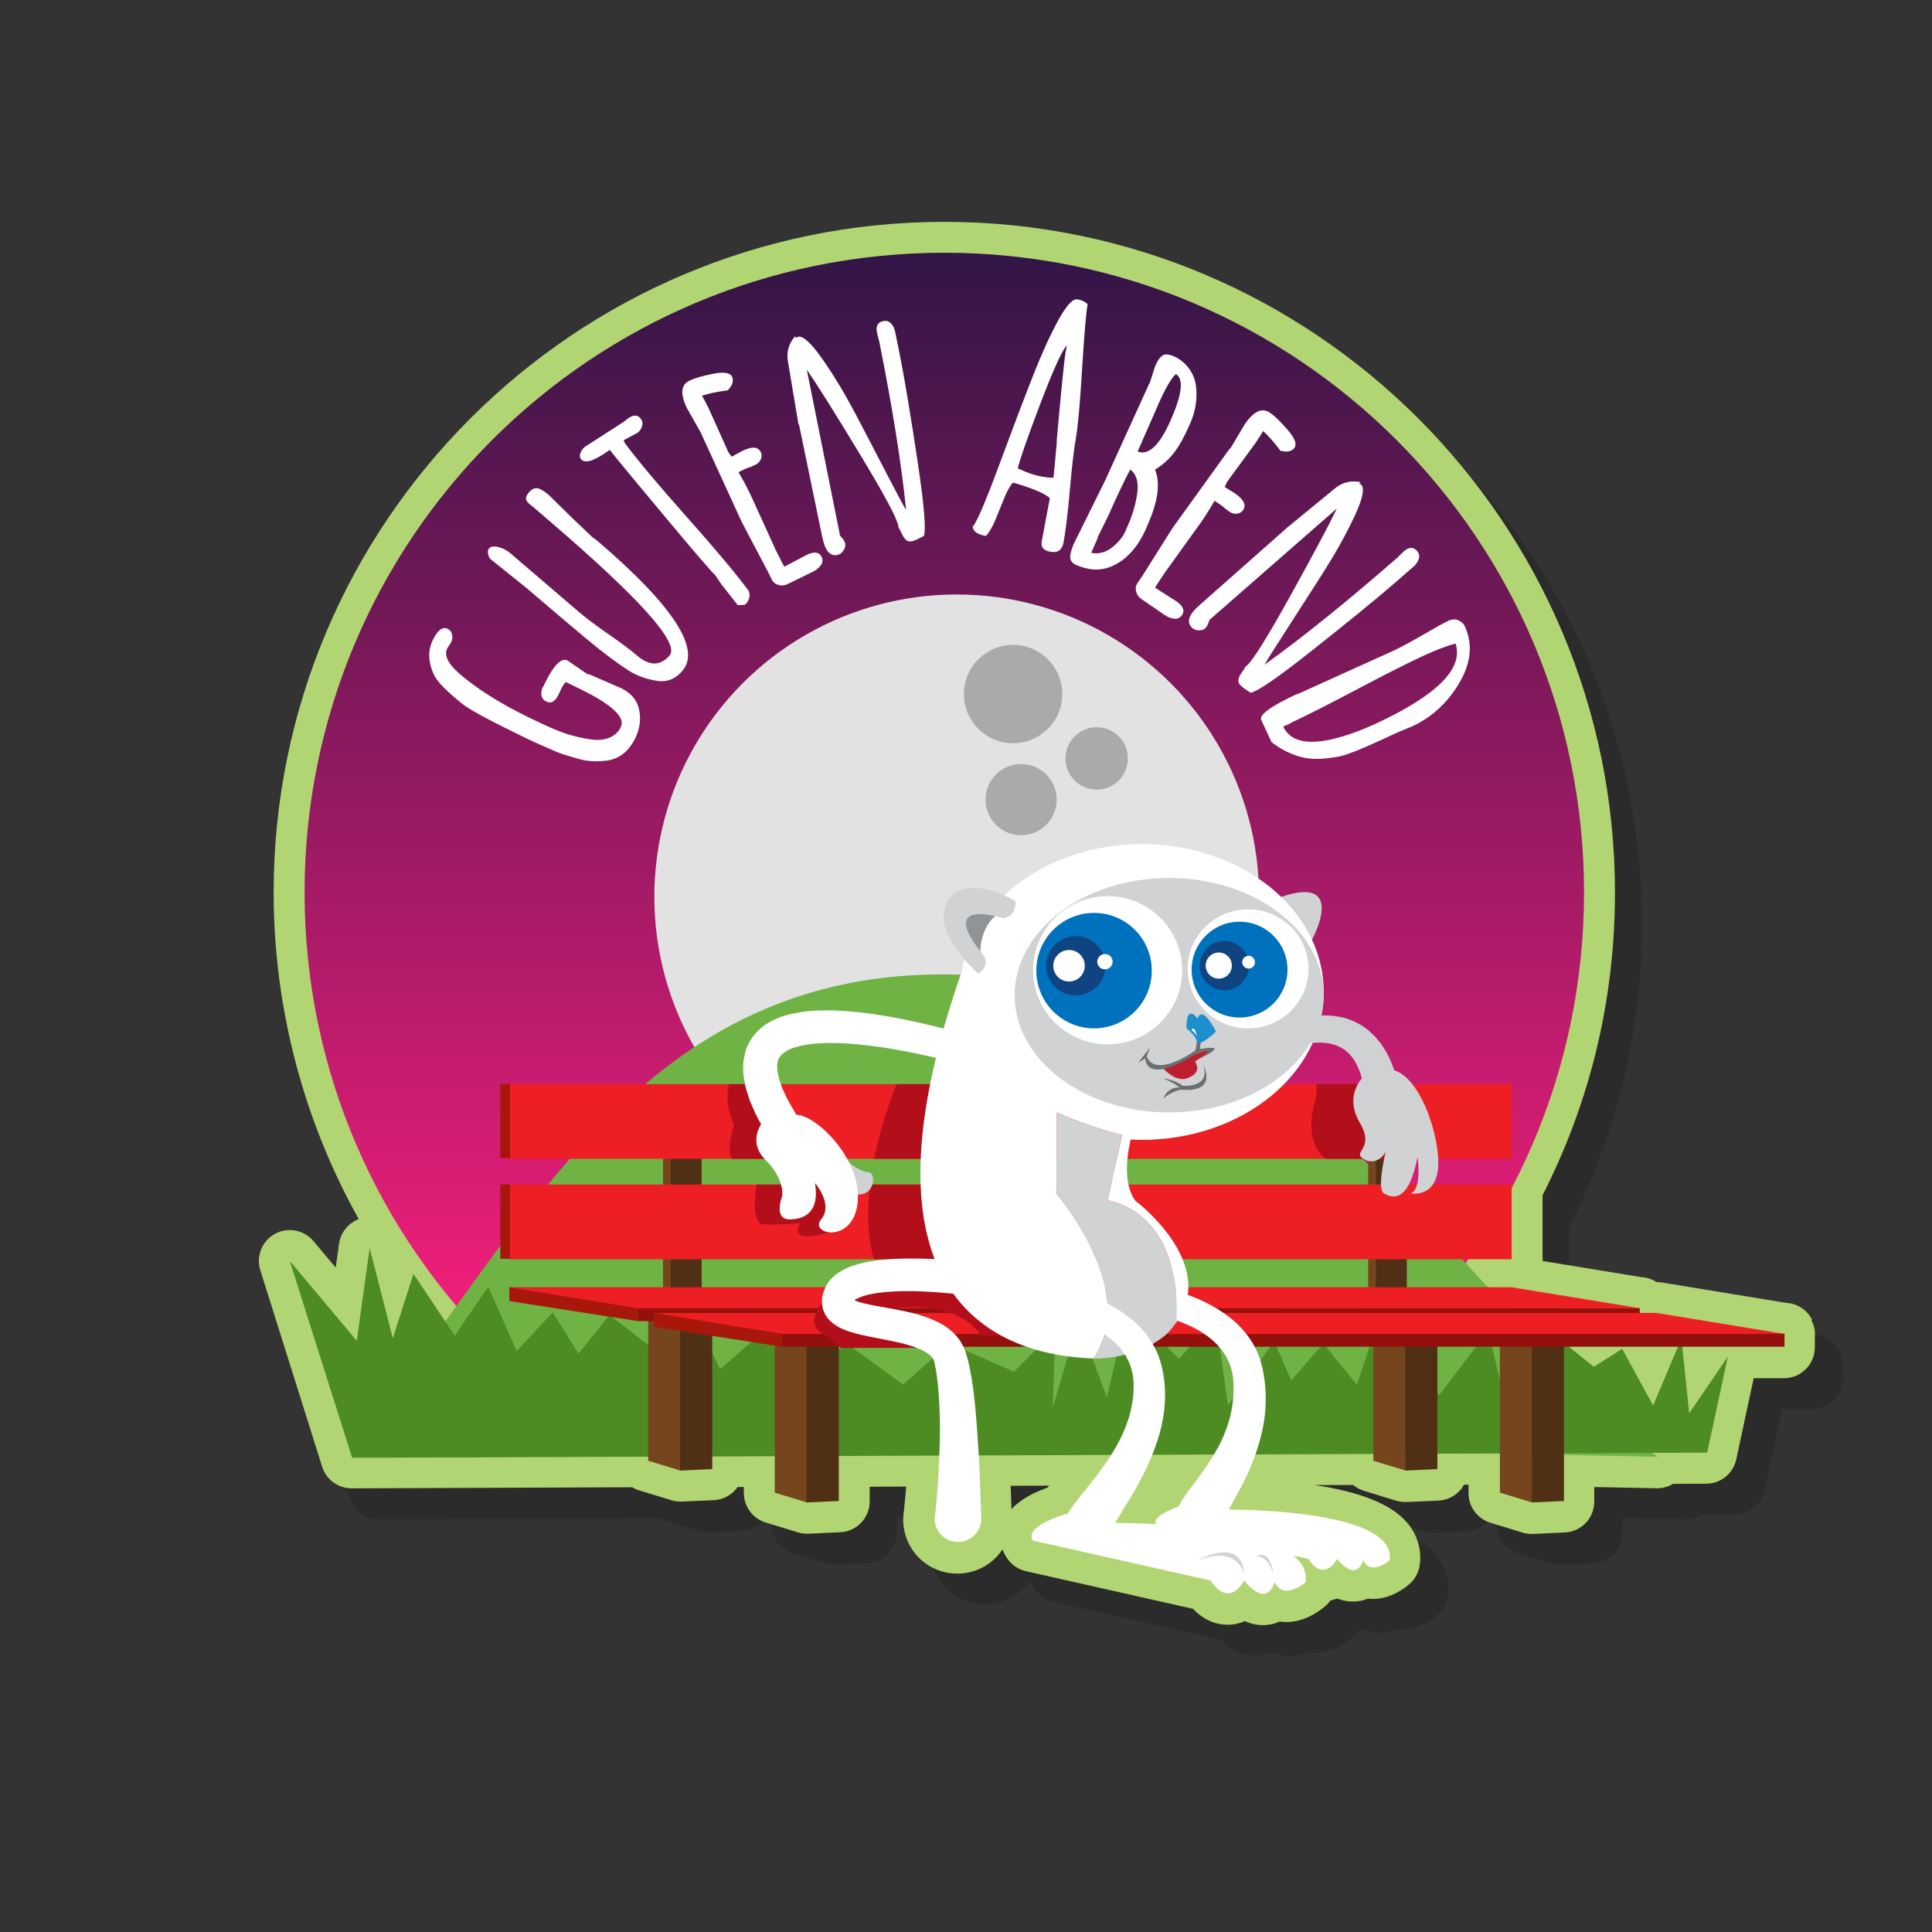 <svg xmlns="http://www.w3.org/2000/svg" width="250" height="250" viewBox="0 0 250 250"><rect x="0" y="0" width="250" height="250" fill="#333333" stroke="none"/><path opacity=".15" d="M237.983 174.766c-.63-1.23-1.877-2.092-3.335-2.174l-16.16-2.646c-.213-.035-.427-.053-.642-.053-.56-.36-1.216-.584-1.92-.625l-12.824-2.098c.004-.074.006-.15.006-.225v-8.277c6.217-12.234 9.367-25.41 9.367-39.18 0-47.852-38.93-86.782-86.782-86.782S38.91 71.636 38.91 119.488c0 14.872 3.84 29.428 11.008 42.27-1.34.506-2.342 1.71-2.547 3.193l-.42 3.08-2.88-3.43c-.78-.93-1.91-1.43-3.06-1.43-.65 0-1.31.16-1.92.49-1.67.92-2.46 2.89-1.89 4.71l8 25.42c.53 1.67 2.07 2.8 3.82 2.8l36.31-.14c.28.17.58.31.9.4l4.02 1.23c.42.15.87.22 1.31.22h.19l4.13-.18c1.29-.05 2.41-.72 3.1-1.7h.81v.76c0 1.76 1.15 3.32 2.83 3.83l4.02 1.23c.42.15.87.22 1.31.22h.19l4.12-.19c2.14-.09 3.82-1.85 3.82-3.99v-1.9l4.72-.02c-.03.4-.06.76-.09 1.07-.06.74-.11 1.32-.16 1.72l-.08.71c-.03.32-.04.64-.03.97.12 3.81 3.2 6.79 7.01 6.79h.22c1.87-.06 3.61-.84 4.89-2.2.28-.29.53-.6.74-.93.26.71.66 1.31 1.09 1.74.54.54 1.21.91 1.96 1.08l21.62 4.87c1.6 1.67 3.26 2.06 4.47 2.06.82 0 1.57-.17 2.24-.47.69.31 1.48.52 2.34.52.81 0 1.53-.17 2.18-.47.29.05.59.07.89.07 2.52 0 4.54-1.62 5.09-2.12.23-.2.43-.43.6-.67.31-.06.61-.15.9-.25.6.24 1.27.39 2.01.39.72 0 1.37-.14 1.95-.38.22.03.44.04.67.04 2.36 0 4.23-1.5 4.74-1.96.71-.64 1.17-1.5 1.3-2.45.27-1.99-.33-3.94-1.68-5.51-2.02-2.33-6.01-3.94-11.91-4.81l4.97-.02c.4.34.87.6 1.4.76l4.01 1.23c.42.14.87.22 1.31.22h.19l4.13-.18c1.44-.07 2.67-.89 3.32-2.07h.58v1.11c0 1.76 1.15 3.31 2.83 3.82l4.02 1.23c.42.14.87.22 1.31.22h.19l4.13-.19c2.14-.09 3.82-1.85 3.82-3.99v-1.89l8.13.16c.74 0 1.44-.2 2.05-.57l4.29-.02c1.88 0 3.5-1.32 3.9-3.16l2.25-10.49h3.92c2.2 0 3.99-1.78 4-3.98l.01-1.27.01-.11c.05-.76-.12-1.5-.45-2.14zm-103.6 24.52l-.052-1.606-.05-1.42 4.96-.02-.18.252c-1.72.62-3.48 1.477-4.67 2.793z"/><path fill="#B2D573" d="M234.483 170.766c-.63-1.23-1.877-2.092-3.335-2.174l-16.16-2.646c-.213-.035-.427-.053-.642-.053-.56-.36-1.216-.584-1.92-.625l-12.824-2.098c.004-.074.006-.15.006-.225v-8.277c6.217-12.234 9.367-25.41 9.367-39.18 0-47.852-38.93-86.782-86.782-86.782S35.41 67.636 35.41 115.488c0 14.872 3.84 29.428 11.01 42.27-1.34.506-2.343 1.71-2.55 3.193l-.427 3.08-2.878-3.43c-.782-.93-1.915-1.43-3.067-1.43-.654 0-1.314.16-1.92.49-1.673.92-2.466 2.89-1.893 4.71l8 25.42c.524 1.67 2.07 2.8 3.815 2.8l36.308-.14c.278.17.58.31.9.4l4.015 1.23c.42.15.864.22 1.313.22h.186l4.125-.18c1.288-.05 2.412-.72 3.1-1.7h.805v.76c0 1.76 1.15 3.32 2.833 3.83l4.015 1.23c.42.15.864.22 1.313.22h.186l4.12-.19c2.13-.09 3.82-1.85 3.82-3.99v-1.9l4.72-.02c-.03.4-.06.76-.09 1.07-.06.74-.12 1.32-.16 1.72l-.09.71c-.04.32-.05.64-.04.97.12 3.81 3.19 6.79 7 6.79h.22c1.87-.06 3.61-.84 4.89-2.2.27-.29.52-.6.74-.93.25.71.65 1.31 1.08 1.74.53.54 1.21.91 1.95 1.08l21.62 4.87c1.59 1.67 3.25 2.06 4.46 2.06.82 0 1.57-.17 2.24-.47.69.31 1.47.52 2.34.52.81 0 1.53-.17 2.17-.47.29.05.58.07.88.07 2.52 0 4.54-1.62 5.09-2.12.23-.2.43-.43.6-.67.31-.06.61-.15.9-.25.59.24 1.26.39 2 .39.72 0 1.37-.14 1.95-.38.22.03.44.04.67.04 2.36 0 4.23-1.5 4.74-1.96.71-.64 1.17-1.5 1.3-2.45.27-1.99-.33-3.94-1.68-5.51-2.02-2.33-6.01-3.94-11.91-4.81l4.97-.02c.4.34.87.6 1.39.76l4.02 1.23c.42.14.86.22 1.31.22h.19l4.12-.18c1.44-.07 2.67-.89 3.32-2.07h.58v1.11c0 1.76 1.15 3.31 2.83 3.82l4.01 1.23c.42.14.86.22 1.31.22h.18l4.12-.19c2.14-.09 3.82-1.85 3.82-3.99v-1.89l8.13.16c.74 0 1.44-.2 2.05-.57l4.3-.02c1.88 0 3.5-1.32 3.9-3.16l2.25-10.49h3.91c2.2 0 3.99-1.78 4-3.98v-1.27l.01-.11c.05-.76-.11-1.5-.45-2.14zm-103.6 24.52l-.052-1.606-.05-1.42 4.96-.02-.18.252c-1.72.62-3.48 1.477-4.67 2.793z"/><linearGradient id="a" gradientUnits="userSpaceOnUse" x1="122.193" y1="16.127" x2="122.193" y2="200.079"><stop offset="0" stop-color="#1B1440"/><stop offset=".819" stop-color="#ED1E79"/></linearGradient><path fill="url(#a)" d="M64.332 174.666h115.723c15.37-15.03 24.92-35.982 24.92-59.178 0-45.72-37.062-82.782-82.78-82.782-45.72 0-82.783 37.063-82.783 82.782 0 23.196 9.55 44.15 24.92 59.178z"/><circle fill="#E2E2E2" cx="123.797" cy="116.049" r="39.125"/><circle fill="#AAA" cx="131.095" cy="89.809" r="6.365"/><circle fill="#AAA" cx="132.13" cy="103.472" r="4.606"/><circle fill="#AAA" cx="141.911" cy="98.142" r="4.037"/><path fill="#6FB344" d="M46.833 185.166c19.94-23.867 34.775-59.08 75.058-59.08 47.14 0 70.26 45.8 92.61 62.414"/><path fill="#75451D" d="M85.792 144.79h4v23.376h-4z"/><path fill="#4F3014" d="M86.792 144.79h4v23.376h-4z"/><path fill="#75451D" d="M177.042 144.79h4v23.376h-4z"/><path fill="#4F3014" d="M178.042 144.79h4v23.376h-4z"/><path fill="#ED1F24" d="M65.897 140.285h129.71v9.668H65.897z"/><path fill="#4C8C22" d="M37.5 163.166l8.667 10.334 1.666-12 3 11.666 2.668-8.334 5.34 8 4.34-6.332 3.67 8.332 4.67-5 3.34 5.334 4-5 7.34 5.666 5-2.666 2 4 5.33-4.666 6 5.666 5-4.334 7.34 5.334 6-5.334 8.34 3.668 5.34-5.334-.33 10 3.33-11.334 3.67 10 2.72-11.568 6.62 6.568 4.74-5.207 1.6 11.207 5.99-8.275 2.19 5.074 4.16-4.79 4.34 5.34 3-9 7.67 10.34 6.34-8.33 2.33 10 6.33-9.33 5 4 3.66-2.33 4 7.34 3.67-8.66 1 9.67 5-7.33-2.67 12.42-175.34.67"/><path fill="#B20F1B" d="M95 145.584s-1.05 2.656-.302 4.37h8.565l.07-.038-5.104-9.63h-3.88c-.37 1.267-.35 2.997.65 5.298z"/><path fill="#75451D" d="M88.042 190.29l-4.166-1.27v-19.727h4.166"/><path fill="#4F3014" d="M92.167 190.104L88 190.29v-20.997h4.167"/><path fill="#75451D" d="M104.417 194.416l-4.166-1.27v-19.728h4.17"/><path fill="#4F3014" d="M108.542 194.23l-4.166.186v-20.998h4.166"/><path fill="#B20F1B" d="M170.167 142.5c-.66 2.148-.99 5.768 1.44 7.453h8.845c.744-.162 1.215-.287 1.215-.287l-4.112-9.38h-7.253c.107.638.115 1.402-.135 2.214z"/><path fill="#75451D" d="M181.875 190.29l-4.167-1.27v-19.727h4.167"/><path fill="#4F3014" d="M186 190.104l-4.167.187V169.3H186"/><path fill="#75451D" d="M198.25 194.416l-4.167-1.27v-19.728h4.167"/><path fill="#4F3014" d="M202.375 194.23l-4.167.186v-20.998h4.167"/><path fill="#ED1F24" d="M65.897 153.277h129.71v9.668H65.897z"/><path fill="#A8170C" d="M82.455 170.94l-16.542-2.577v-1.812l16.542 2.58"/><path fill="#93100C" d="M212.18 170.94l-129.728.01v-1.85l129.736.162"/><path fill="#ED1F24" d="M212.227 169.29H82.515l-16.618-2.72h129.71"/><path fill="#B20F1B" d="M101.667 153.334l-.312-.057H97.9c-.22 1.447-.61 5.006.85 5.14 1.833.167 4.833-.167 4.833-.167s-1.166 1.75.834 1.75 6.083-1.25 5.916-5c-.03-.664-.183-1.23-.408-1.723h-8.17l-.088.057zm24.28-3.38l1.17-9.67h-10.815l-.3.05s-1.798 4.24-2.872 9.62h12.817zm-.4 3.323h-12.95c-.393 3.246-.383 6.656.482 9.668h11.29l1.17-9.668z"/><path fill="#A8170C" d="M101.187 174.266l-16.54-2.578v-1.813l16.54 2.578"/><path fill="#93100C" d="M230.91 174.266l-129.727.007v-1.85l129.737.16"/><path fill="#ED1F24" d="M230.958 172.613H101.246l-16.616-2.72h129.71"/><path fill="#B20F1B" d="M112.542 169.854s10.438-2.813 14.375 2.938l4.375.125-6.5-7.375s-18.75-.375-16.375 2.875 4.125 1.437 4.125 1.437z"/><path fill="#B20F1B" d="M106.917 167.916s-3.5 3.5 0 4.875l1.875 1.63h9.75l-6.625-5.5-5-1z"/><path fill="#FFF" d="M157.016 195.346c.085-.094.16-.195.24-.293-2.425.475-4.872-.06-4.872-.06-3.803 1.415-2.743 2.3-2.743 2.3l19.65 4.426c2.13 3.18 3.72 0 3.72 0 2.66 3.18 3.37.17 3.37.17 1.06 2.12 3.44 0 3.44 0 .96-7.08-22.78-6.55-22.78-6.55z"/><path fill="#FFF" d="M146.547 165.908l.507.06c.31.046.764.116 1.342.204 1.143.19 2.75.547 4.653 1.16 1.89.625 4.09 1.578 6.2 3.238 1.04.84 2.03 1.895 2.8 3.162.78 1.26 1.26 2.742 1.48 4.21.1.548.2 1.386.23 2.052.04.693.03 1.39 0 2.076-.07 1.377-.31 2.717-.64 3.973-.66 2.52-1.64 4.707-2.57 6.457-.93 1.75-1.73 3.13-2.15 3.977-.22.424-.32.713-.34.83-.03.133 0 .107-.01.123l-5.81-1.857c0 .02.11-.31.31-.707.2-.418.51-.885.85-1.39.69-1.02 1.67-2.187 2.65-3.636.97-1.447 2.02-3.143 2.7-5.094.34-.975.6-2 .74-3.06.07-.53.12-1.067.13-1.61.02-.57.01-.973-.05-1.654-.1-.992-.37-1.934-.85-2.773-.47-.85-1.11-1.61-1.86-2.26-1.5-1.31-3.37-2.1-4.99-2.65-1.64-.55-3.09-.78-4.09-.94-.5-.07-.9-.1-1.16-.12l-.38-.02.26-3.77z"/><path fill="#D0D2D3" d="M169.772 121.592s4.664-8.48-3.992-5.535c-8.657 2.945 3.992 5.535 3.992 5.535z"/><path fill="#FFF" d="M124.453 125.725c1.578-9.32 11.406-16.5 23.303-16.5 12.997 0 23.53 8.567 23.53 19.135 0 10.568-10.534 19.137-23.53 19.137-.488 0-.97-.016-1.453-.04-.52 2.27-.956 5.794.617 7.927 0 0 10.794 8.07 5.288 15.738.007-.057 1.417-13.436-8.883-15.82l1.87-8.426s-3.894-.916-8.44-2.924v10.557s10.868 12.68 4.715 21.27c-10.762-.33-32.418-6.09-17.017-50.07z"/><path fill="#D0D2D3" d="M136.756 154.508V143.95c4.546 2.01 8.438 2.925 8.438 2.925l-1.87 8.426c10.3 2.39 8.89 15.77 8.884 15.82-1.074 1.5-1.615 2.01-4.135 3.41 0 0-3.396 1.36-6.604 1.26 6.15-8.59-4.72-21.28-4.72-21.28z"/><ellipse fill="#D0D2D3" cx="151.291" cy="128.781" rx="19.996" ry="15.17"/><ellipse fill="#FFF" cx="161.503" cy="125.373" rx="7.816" ry="7.705"/><ellipse fill="#FFF" cx="143.325" cy="125.548" rx="9.648" ry="9.585"/><path fill="#6C6F71" d="M150.537 142.143s.512-1.545 2.102-1.414c0 0-.43-.47-2.11-1.18 0 0 1.48.14 2.5.95 0 0 3.73.34 2.65-2.73 0 0 2.09 3.66-2.88 3.24 0 0-1.23.23-2.28 1.13z"/><path fill="#BE1E2D" d="M154.61 137.354s1.194 1.447-1.09 2.207c0 0-1.297.54-3.076-1.38 0 0 9.907-4.49 4.166-.82z"/><path fill="#6C6F71" d="M154.958 134.27l-.26 1.64s-5.12 3.747-6.322.782l.447-1.148-1.537 1.97.922-.57s-.14 3.638 6.544-.583c0 0 3.077-1.23.364.67 0 0 4.506-2.04.14-1.28l.172-1.26-.47-.21z"/><path fill="#1D8FCD" d="M157.338 133.475s-1.738-3.54-2.38-1.67c0 0-1.438-2.104-1.438 1.273 0 0 1.362.93 1.438 2.055 0 0 1.408-.567 2.38-1.658z"/><path fill="#FFF" d="M154.958 134.27s-.088-.477-.763-.953c0 0 .25-.917.763.953z"/><circle fill="#0071BC" cx="141.572" cy="125.599" r="7.471"/><path fill="#0F4481" d="M142.11 127.48c1.387-1.605 1.213-4.025-.39-5.413-1.603-1.385-4.024-1.212-5.413.392-1.385 1.6-1.21 4.02.39 5.41 1.604 1.38 4.027 1.21 5.412-.39z"/><path fill="#FFF" d="M139.875 126.303c.738-.852.644-2.14-.208-2.875-.85-.736-2.138-.646-2.875.207s-.643 2.14.208 2.877c.853.736 2.138.642 2.875-.21z"/><circle fill="#FFF" cx="142.979" cy="124.441" r=".993"/><circle fill="#0071BC" cx="160.399" cy="125.468" r="6.202"/><path fill="#0F4481" d="M160.846 127.03c1.15-1.333 1.006-3.342-.323-4.494-1.33-1.15-3.342-1.006-4.495.325-1.15 1.33-1.005 3.35.326 4.5 1.328 1.15 3.34 1.01 4.492-.32z"/><path fill="#FFF" d="M158.99 126.053c.612-.708.535-1.775-.173-2.387-.705-.61-1.774-.536-2.387.172-.61.708-.534 1.776.173 2.39.707.608 1.775.532 2.386-.175z"/><circle fill="#FFF" cx="161.567" cy="124.507" r=".825"/><path fill="#A8170C" d="M64.74 153.277H66v9.617h-1.26zm0-13.043H66v9.62h-1.26z"/><path fill="#919496" d="M126.854 123.73s-.375-4.5 3.25-6c0 0-4.938-1.814-5.75-.69s-1.25 4.002 2.5 6.69z"/><path fill="#D0D1D2" d="M108.458 149.238s2.498 2.432 3.85 2.432.81 4.186-2.702 2.498"/><path fill="#FFF" d="M98.913 144.893s-2.447 2.61.164 5.223c2.61 2.61 2.12 4.732 2.12 4.732s-1.142 2.938.98 2.938 3.918-1.14 3.265-4.732c0 0 2.448 2.773.815 4.732-1.63 1.957 4.243 3.264 4.733-2.285.49-5.54-5.386-11.26-7.997-11.26"/><path fill="#D0D2D3" d="M131.397 116.58s.23 1.967-1.6 2.24c0 0-8.954-2.924-2.42 4.935 0 0 .73 1.188-.777 2.238 0 0-6.03-5.16-4.11-9.09 0-.002 1.46-4.297 8.907-.322z"/><path fill="#FFF" d="M128.07 168.05l-.622-.104-1.818-.27c-1.573-.204-3.838-.468-6.527-.58-1.34-.046-2.793-.044-4.268.073-.734.06-1.48.15-2.182.3-.695.14-1.377.36-1.822.61-.22.12-.36.25-.41.32-.03.02-.04.07-.03.05l-.06.15c.01 0 .02-.02.02-.03l.01-.03c.01-.04 0-.17-.04-.28-.04-.12-.1-.18-.1-.18s.23.15.53.26c.61.23 1.46.42 2.32.59.91.16 1.82.33 2.73.49 1.88.38 3.87.74 5.92 1.85 1.01.55 2.09 1.41 2.78 2.67.17.31.32.63.43.96l.08.25.07.25.09.32c.12.42.23.84.32 1.35.39 1.95.58 3.61.73 5.28.14 1.64.26 3.18.35 4.6.17 2.84.25 5.2.31 6.86l.09 2.62c.05 1.66-1.25 3.05-2.92 3.1-1.66.05-3.05-1.26-3.1-2.92 0-.14 0-.28.02-.42l.01-.05.08-.64c.05-.43.11-1.05.17-1.85.14-1.6.29-3.89.36-6.63.04-1.37.06-2.85-.01-4.4-.04-1.53-.16-3.23-.37-4.71-.03-.35-.12-.79-.22-1.23l-.06-.33-.02-.08-.01-.04c.01.03-.02-.1.02.06v-.01l-.02-.07c-.02-.1-.06-.18-.1-.27-.17-.33-.53-.7-1.11-1.03-1.16-.68-2.88-1.1-4.63-1.45l-2.74-.54c-.95-.21-1.91-.4-3.02-.83-.54-.23-1.15-.5-1.82-1.11-.33-.31-.67-.74-.88-1.28-.22-.54-.27-1.13-.23-1.61.03-.26.07-.44.13-.69l.11-.35.06-.15c.18-.44.38-.79.63-1.11.5-.64 1.07-1.05 1.6-1.35 1.08-.61 2.07-.87 3.01-1.08.94-.2 1.83-.31 2.69-.38 1.71-.15 3.28-.14 4.73-.11 2.89.07 5.25.3 6.91.48l1.93.22.7.1c1.18.16 2.01 1.25 1.85 2.43-.16 1.18-1.25 2.01-2.43 1.85l-.06-.01-.05-.01zm14.23 29.02c.058-.064.106-.13.163-.195-2.133.232-2.88-.707-4.546-.96-5.833 1.835-4.242 3.43-4.242 3.43l22.975 5.177c2.482 3.727 4.342 0 4.342 0 3.1 3.727 3.936.207 3.936.207 1.238 2.48 4.018 0 4.018 0 1.116-8.28-26.646-7.66-26.646-7.66z"/><path fill="#D0D2D3" d="M160.997 203.69s-.783-3.825-6.084-1.757c0 .003 5.772-3.312 6.084 1.758zm3.76 0s-.283-3.382-2.313-2.274c0 0 1.522-.414 2.313 2.275z"/><path fill="#FFF" d="M133.547 165.908s.185.02.53.063c.33.05.803.12 1.4.22 1.196.2 2.875.58 4.864 1.24 1 .34 2.06.77 3.15 1.35 1.09.59 2.22 1.3 3.28 2.23 1.07.93 2.03 2.13 2.73 3.53.35.7.61 1.44.81 2.2.08.39.18.75.23 1.17.05.33.11.61.14 1.03.15 1.57.07 3-.16 4.45-.24 1.43-.63 2.78-1.1 4.03-.92 2.52-2.11 4.67-3.16 6.41-1.05 1.74-1.93 3.14-2.41 4-.24.43-.36.74-.38.84-.02.08-.01.07 0 .08h.01l-5.81-1.85.09-.22c.06-.15.16-.37.27-.57.24-.45.56-.92.94-1.44.76-1.04 1.83-2.25 2.95-3.74 1.12-1.49 2.35-3.23 3.28-5.23.46-.99.85-2.05 1.11-3.13.26-1.06.39-2.24.38-3.27.02-.22-.02-.59-.05-.9 0-.22-.08-.49-.11-.74-.11-.5-.25-.98-.46-1.44-.41-.91-1.01-1.74-1.75-2.44-1.48-1.43-3.41-2.3-5.1-2.89-1.7-.6-3.22-.85-4.27-1-.52-.08-.94-.11-1.21-.13-.26-.02-.4-.02-.4-.02l.26-3.77z"/><path fill="#D0D2D3" d="M176.31 139.47s-2.416 2.29-.363 5.79c2.053 3.502-1.086 3.742.483 4.707 1.57.967 3.138-.48 3.138-2.05 0 0-1.568 5.913-.483 6.517 1.087.604 3.14 1.328 4.347-4.707 0 0 .603 3.982-.846 4.707 0 0 3.138.604 3.5-3.258.36-3.863-2.414-12.674-6.396-12.795"/><path fill="#FFF" d="M126.103 138.21l-1.565-.448c-1.008-.275-2.458-.656-4.208-1.055-3.484-.785-8.237-1.71-12.82-1.752-1.123.027-2.26.055-3.27.252-1.004.176-1.963.443-2.558.846-.62.395-.882.783-1.038 1.252-.014.14-.036.27-.07.402-.043.123.01.314 0 .46-.025.298.06.655.133.993.036.328.175.676.29 1.004.114.326.196.635.356.934.295.594.487 1.115.76 1.54l.77 1.337.078.137c.64 1.102.26 2.506-.84 3.137-1.1.63-2.5.25-3.13-.85l-.02-.04-.87-1.59c-.29-.49-.56-1.19-.9-1.94-.18-.37-.31-.82-.46-1.29-.15-.47-.31-.94-.39-1.53-.1-.56-.21-1.14-.18-1.84.02-.35-.02-.66.06-1.04.07-.37.15-.74.24-1.12.46-1.55 1.68-2.96 3.04-3.71 1.36-.81 2.75-1.11 4.1-1.33 1.36-.22 2.67-.23 3.99-.23 5.19.17 10.06 1.26 13.68 2.15 1.81.45 3.3.88 4.35 1.19l1.65.51c.99.31 1.55 1.36 1.24 2.35-.3.98-1.33 1.53-2.31 1.25l-.06-.02z"/><path fill="#D0D1D2" d="M159.954 135.89l.242-.177.67-.465c.582-.387 1.416-.922 2.475-1.484 1.07-.56 2.34-1.172 3.82-1.643 1.48-.47 3.18-.83 5.02-.7.92.08 1.87.25 2.76.64.46.16.87.43 1.29.65.38.29.8.53 1.11.86.34.31.67.63.93.97l.41.5.34.51c.23.34.43.67.58 1 .15.33.34.65.45.96.51 1.23.78 2.27.94 2.99l.24 1.14c.27 1.24-.53 2.47-1.77 2.73-1.24.27-2.47-.53-2.73-1.77l-.03-.19-.01-.14-.11-.92c-.07-.58-.22-1.4-.5-2.31-.05-.24-.17-.44-.25-.67-.08-.24-.19-.46-.31-.68l-.18-.34-.21-.31c-.13-.22-.3-.4-.47-.59-.15-.21-.37-.33-.55-.52-.22-.13-.41-.31-.66-.41-.45-.26-1.01-.41-1.6-.52-1.18-.19-2.53-.06-3.79.23-1.26.28-2.44.72-3.43 1.14-.99.42-1.8.84-2.35 1.14l-.63.36-.21.13-.04.02c-.59.35-1.35.17-1.71-.42-.34-.55-.18-1.27.33-1.65z"/><path d="M76.17 87.225l4.232 1.836c1.285.63 2.054 1.57 2.307 2.8.25 1.24.08 2.45-.5 3.65-.89 1.81-2.2 2.79-3.95 2.94-1.24.12-2.32.05-3.24-.21-.92-.26-1.63-.47-2.12-.63-.49-.16-1.13-.42-1.92-.77-1.11-.48-1.99-.88-2.65-1.2l-1.68-.82c-3.68-1.8-5.95-3.04-6.82-3.74-.87-.69-1.65-1.38-2.36-2.07s-1.19-1.35-1.44-1.98c-.64-1.53-.65-2.93-.02-4.22.63-1.28 1.27-1.76 1.93-1.44.3.15.49.4.56.75.07.35.03.69-.13 1.01l-.5.77c-.44.91.11 2.02 1.67 3.35 2.22 1.91 5.13 3.74 8.73 5.51 2.45 1.2 4.18 1.95 5.18 2.24 1 .3 1.86.5 2.57.61.72.14 1.34.17 1.84.1 1.2-.15 2.02-.7 2.48-1.64.61-1.26-1.15-2.9-5.3-4.93l-1.8-.88c-.2.14-.4.42-.6.84l-.36.77c-.44.9-.96 1.21-1.56.92-.37-.18-.59-.44-.65-.8-.07-.35-.01-.71.17-1.08l.02.01.26-.53c1.14-2.34 2.12-3.31 2.92-2.92l2.64 1.81zm.53-17.698l.59.45c9.778 8.37 13.45 13.976 11.02 16.815-.93 1.105-2.07 1.536-3.425 1.29-1.395-.244-2.6-.698-3.615-1.362-1.565-1.023-3.27-2.302-5.117-3.836s-4.49-3.774-7.932-6.72l-4.85-3.903c-.28-.6-.32-1.03-.09-1.29s.63-.32 1.21-.18c.58.15 1.1.41 1.55.8l8.99 7.7c.79.67 2.02 1.6 3.7 2.77 1.69 1.17 2.92 2.09 3.7 2.77 1.62 1.38 3.02 1.37 4.22-.02 1.35-1.57-3.9-7.42-15.74-17.56l-1.85-1.59-.56-.45c-.26-.22-.4-.44-.43-.67s.09-.49.34-.79c.25-.29.49-.47.72-.54.21-.06.42-.06.65.03.34.15.74.4 1.19.77l3.13 3.07 2.64 2.51zm18.728 8.728l-2.06-2.624c-.008-.01-.287-.42-.836-1.23-.31-.22-2.448-2.71-6.413-7.45-3.97-4.74-6.37-7.66-7.22-8.74l-.14.1c-1.91 1.37-3.11 1.73-3.6 1.07-.16-.21-.17-.48-.03-.81s.33-.58.57-.76l4.97-3.2.55-.43c.72-.54 1.29-.53 1.71.02.21.28.26.6.15.96-.11.35-.31.64-.61.86l-1.78.95.2.41c1.64 2.2 4.28 5.36 7.94 9.47s6.31 7.27 7.96 9.49c.2.27.25.61.16 1-.1.4-.29.71-.59.93l-.99.03zM90.72 56.04l-1.818-3.2c-.898-1.847-.8-3.036.295-3.57.7-.34 1.734-.642 3.102-.906 1.36-.264 2.17-.14 2.42.368.26.535.07 1.128-.55 1.78-1.41.18-2.52.413-3.33.695.31.542.6 1.093.87 1.652l2.56 5.69c.01.02.15.21.41.55l1.36-.74c1.26-.62 2.06-.57 2.41.15.13.28.14.58.01.9s-.37.57-.72.74c-.35.17-.75.33-1.18.47l-1 .48c.56.95 1.08 1.92 1.55 2.9l3.27 7.17c.71 1.46 1.09 2.18 1.14 2.15l2.84-1.5c.99-.48 1.64-.41 1.95.23.19.39.16.76-.1 1.11-.26.34-.61.62-1.04.83l-3.3 1.61c-.35.16-.72.2-1.11.1-.4-.1-.68-.32-.86-.64l-.5-1.03-3.4-6.45-5.3-11.55zm12.61-1.096l-1.344-8.005c-.265-1.32.046-2.48.93-3.46l.055.27c.1-.09.2-.15.3-.17.67-.14 1.73.85 3.19 2.94 1.46 2.1 2.87 4.44 4.23 7.02 1.36 2.58 2.72 5.2 4.08 7.83 1.36 2.63 2.19 4.18 2.48 4.62-.62-6.07-1.78-13.34-3.48-21.81l-.29-1.14c-.17-.85.1-1.34.81-1.49.41-.08.74.02 1.01.31s.45.66.54 1.1l.65 3.23c.65 3.35 1.39 7.85 2.24 13.49.85 5.64 1.12 8.87.81 9.68-.73.39-1.24.62-1.54.68-.3.06-.55.01-.75-.16-.2-.17-.39-.45-.57-.85-.18-.4-.32-.66-.42-.78l-.01-.19c-.21-1.06-1.9-4.2-5.08-9.45-3.17-5.24-5.43-8.83-6.77-10.77l4.3 21.47c.04.05.12.13.23.26.24.27.39.54.44.8s-.02.55-.23.87c-.2.31-.48.51-.82.58-.93.18-1.57-.59-1.92-2.33l-3.02-14.6zm32.578 16.452c-.876-.164-1.245-.615-1.106-1.353l1.046-5.573c-.352-.354-1.033-.728-2.048-1.12-1.015-.392-1.927-.692-2.737-.902-.386.446-.762 1.125-1.127 2.036s-.74 1.827-1.12 2.75c-.384.922-.794 1.63-1.232 2.124-1.113-.21-1.687-.61-1.718-1.21.494-.48 1.662-3.21 3.502-8.18 1.84-4.97 3.315-8.853 4.424-11.648 1.108-2.795 2.175-5.12 3.2-6.973 1.024-1.854 1.837-2.724 2.435-2.61s1.034.322 1.307.633c-.19 1.017-.428 3.816-.713 8.402-.28 4.585-.55 7.535-.79 8.85-.24 1.315-.51 3.528-.78 6.64-.27 3.11-.55 5.43-.84 6.96-.18.962-.74 1.352-1.69 1.174zm.825-14.29c.224-2.573.45-5.022.678-7.35.23-2.327.39-3.73.48-4.21.09-.48.15-.755.18-.82-.53.374-1.65 2.808-3.37 7.297-1.71 4.49-2.71 7.35-3 8.576 1.12.54 2.09.88 2.89 1.03s1.38.21 1.73.19c.07-.58.21-2.16.44-4.73zm12.032-7.504l.69-2.155.094-.215c.24-.557.52-.96.84-1.207.31-.247.83-.213 1.55.103s1.34.813 1.86 1.49c.52.678.84 1.435.95 2.272.22 1.644-.03 3.295-.76 4.955-.73 1.66-1.43 2.918-2.1 3.775-.67.858-1.48 1.574-2.43 2.147.6 1.454.47 3.355-.37 5.706-.2.53-.46 1.16-.77 1.89-.32.728-.69 1.414-1.13 2.057-.44.644-.94 1.218-1.52 1.722-.59.5-1.21.885-1.85 1.158-1.42.585-2.94.52-4.58-.198-.56-.244-.81-.647-.75-1.208.06-.422.2-.9.42-1.438l4.11-8.31 5.71-12.544zm-6.73 19.937l-.047.21-.785 1.79c.986.18 1.89-.05 2.71-.71.818-.65 1.39-1.35 1.71-2.08s.566-1.32.735-1.76c.168-.44.337-.99.507-1.66.168-.67.277-1.27.327-1.81.112-1.31-.204-2.23-.946-2.76-.868 1.66-1.81 3.64-2.82 5.95l-1.39 2.8zm7.778-17.05l-2.603 5.93c1.418.57 2.854-.8 4.31-4.12 1.457-3.32 1.67-5.28.638-5.89-.607.54-1.388 1.89-2.345 4.07zm9.37 5.59l1.884-3.17c1.16-1.7 2.242-2.2 3.247-1.51.643.44 1.417 1.18 2.322 2.24.905 1.06 1.198 1.82.878 2.29-.336.49-.942.62-1.82.4-.853-1.14-1.602-1.98-2.246-2.55-.317.53-.652 1.06-1.004 1.57l-3.688 5.04c-.016.02-.108.23-.278.63l1.315.82c1.156.79 1.51 1.52 1.062 2.17-.176.26-.435.41-.777.46-.343.05-.674-.04-.995-.26-.32-.22-.652-.48-.994-.78l-.92-.63c-.56.96-1.14 1.89-1.76 2.79L150.8 74c-.92 1.346-1.36 2.03-1.31 2.065l2.7 1.72c.91.62 1.16 1.23.76 1.81-.25.36-.59.517-1.02.464s-.84-.21-1.24-.49l-3.03-2.08c-.32-.22-.53-.52-.64-.92-.11-.4-.07-.75.13-1.06l.65-.95 3.92-6.22 7.42-10.31zm7.15 10.38l6.278-5.15c1.02-.89 2.17-1.19 3.47-.91l-.21.18c.13.04.23.09.29.17.45.51.13 1.92-.97 4.23-1.09 2.31-2.43 4.69-4 7.16-1.57 2.46-3.16 4.94-4.77 7.43-1.61 2.49-2.54 3.97-2.78 4.44 4.96-3.56 10.69-8.18 17.19-13.86l.84-.82c.65-.57 1.21-.58 1.69-.04.27.31.35.65.23 1.03s-.35.71-.69 1.01l-2.48 2.16c-2.58 2.22-6.11 5.1-10.59 8.64-4.47 3.54-7.14 5.38-8 5.51-.7-.44-1.15-.77-1.35-1-.2-.23-.28-.48-.23-.73.05-.26.2-.57.46-.92s.41-.61.47-.75l.16-.11c.81-.71 2.7-3.74 5.67-9.1 2.97-5.36 4.97-9.11 5.98-11.23L156.5 80.22c-.02.06-.06.17-.11.326-.11.344-.27.605-.47.78s-.49.26-.862.236-.68-.17-.91-.43c-.622-.72-.27-1.66 1.065-2.82l11.17-9.877zm1.597 21.35l12.48-5.65c.847-.4 2.104-1.07 3.773-2.04s2.74-1.56 3.216-1.78.91-.25 1.31-.07c.4.17.68.42.83.76 1.26 2.71.69 5.65-1.69 8.81-1.36 1.81-3.05 3.19-5.07 4.13l-2.02.84-2.18 1.01c-2.65 1.22-4.47 1.93-5.47 2.1-1 .17-1.85.27-2.56.28s-1.38-.05-2.01-.2c-1.44-.35-2.78-1.01-4.01-1.98l-1.32-2.85c-.31-.67 1.25-1.8 4.7-3.4zm-.938 3.78l-.943.43c1.06 2.28 4.01 2.58 8.84.9 1.11-.39 2.16-.82 3.15-1.28 7.93-3.69 11.37-7.14 10.31-10.36-1.13.29-2.61.85-4.42 1.7-1.82.84-4.62 2.26-8.39 4.25s-6.63 3.44-8.57 4.34z" fill="#FFF"/></svg>